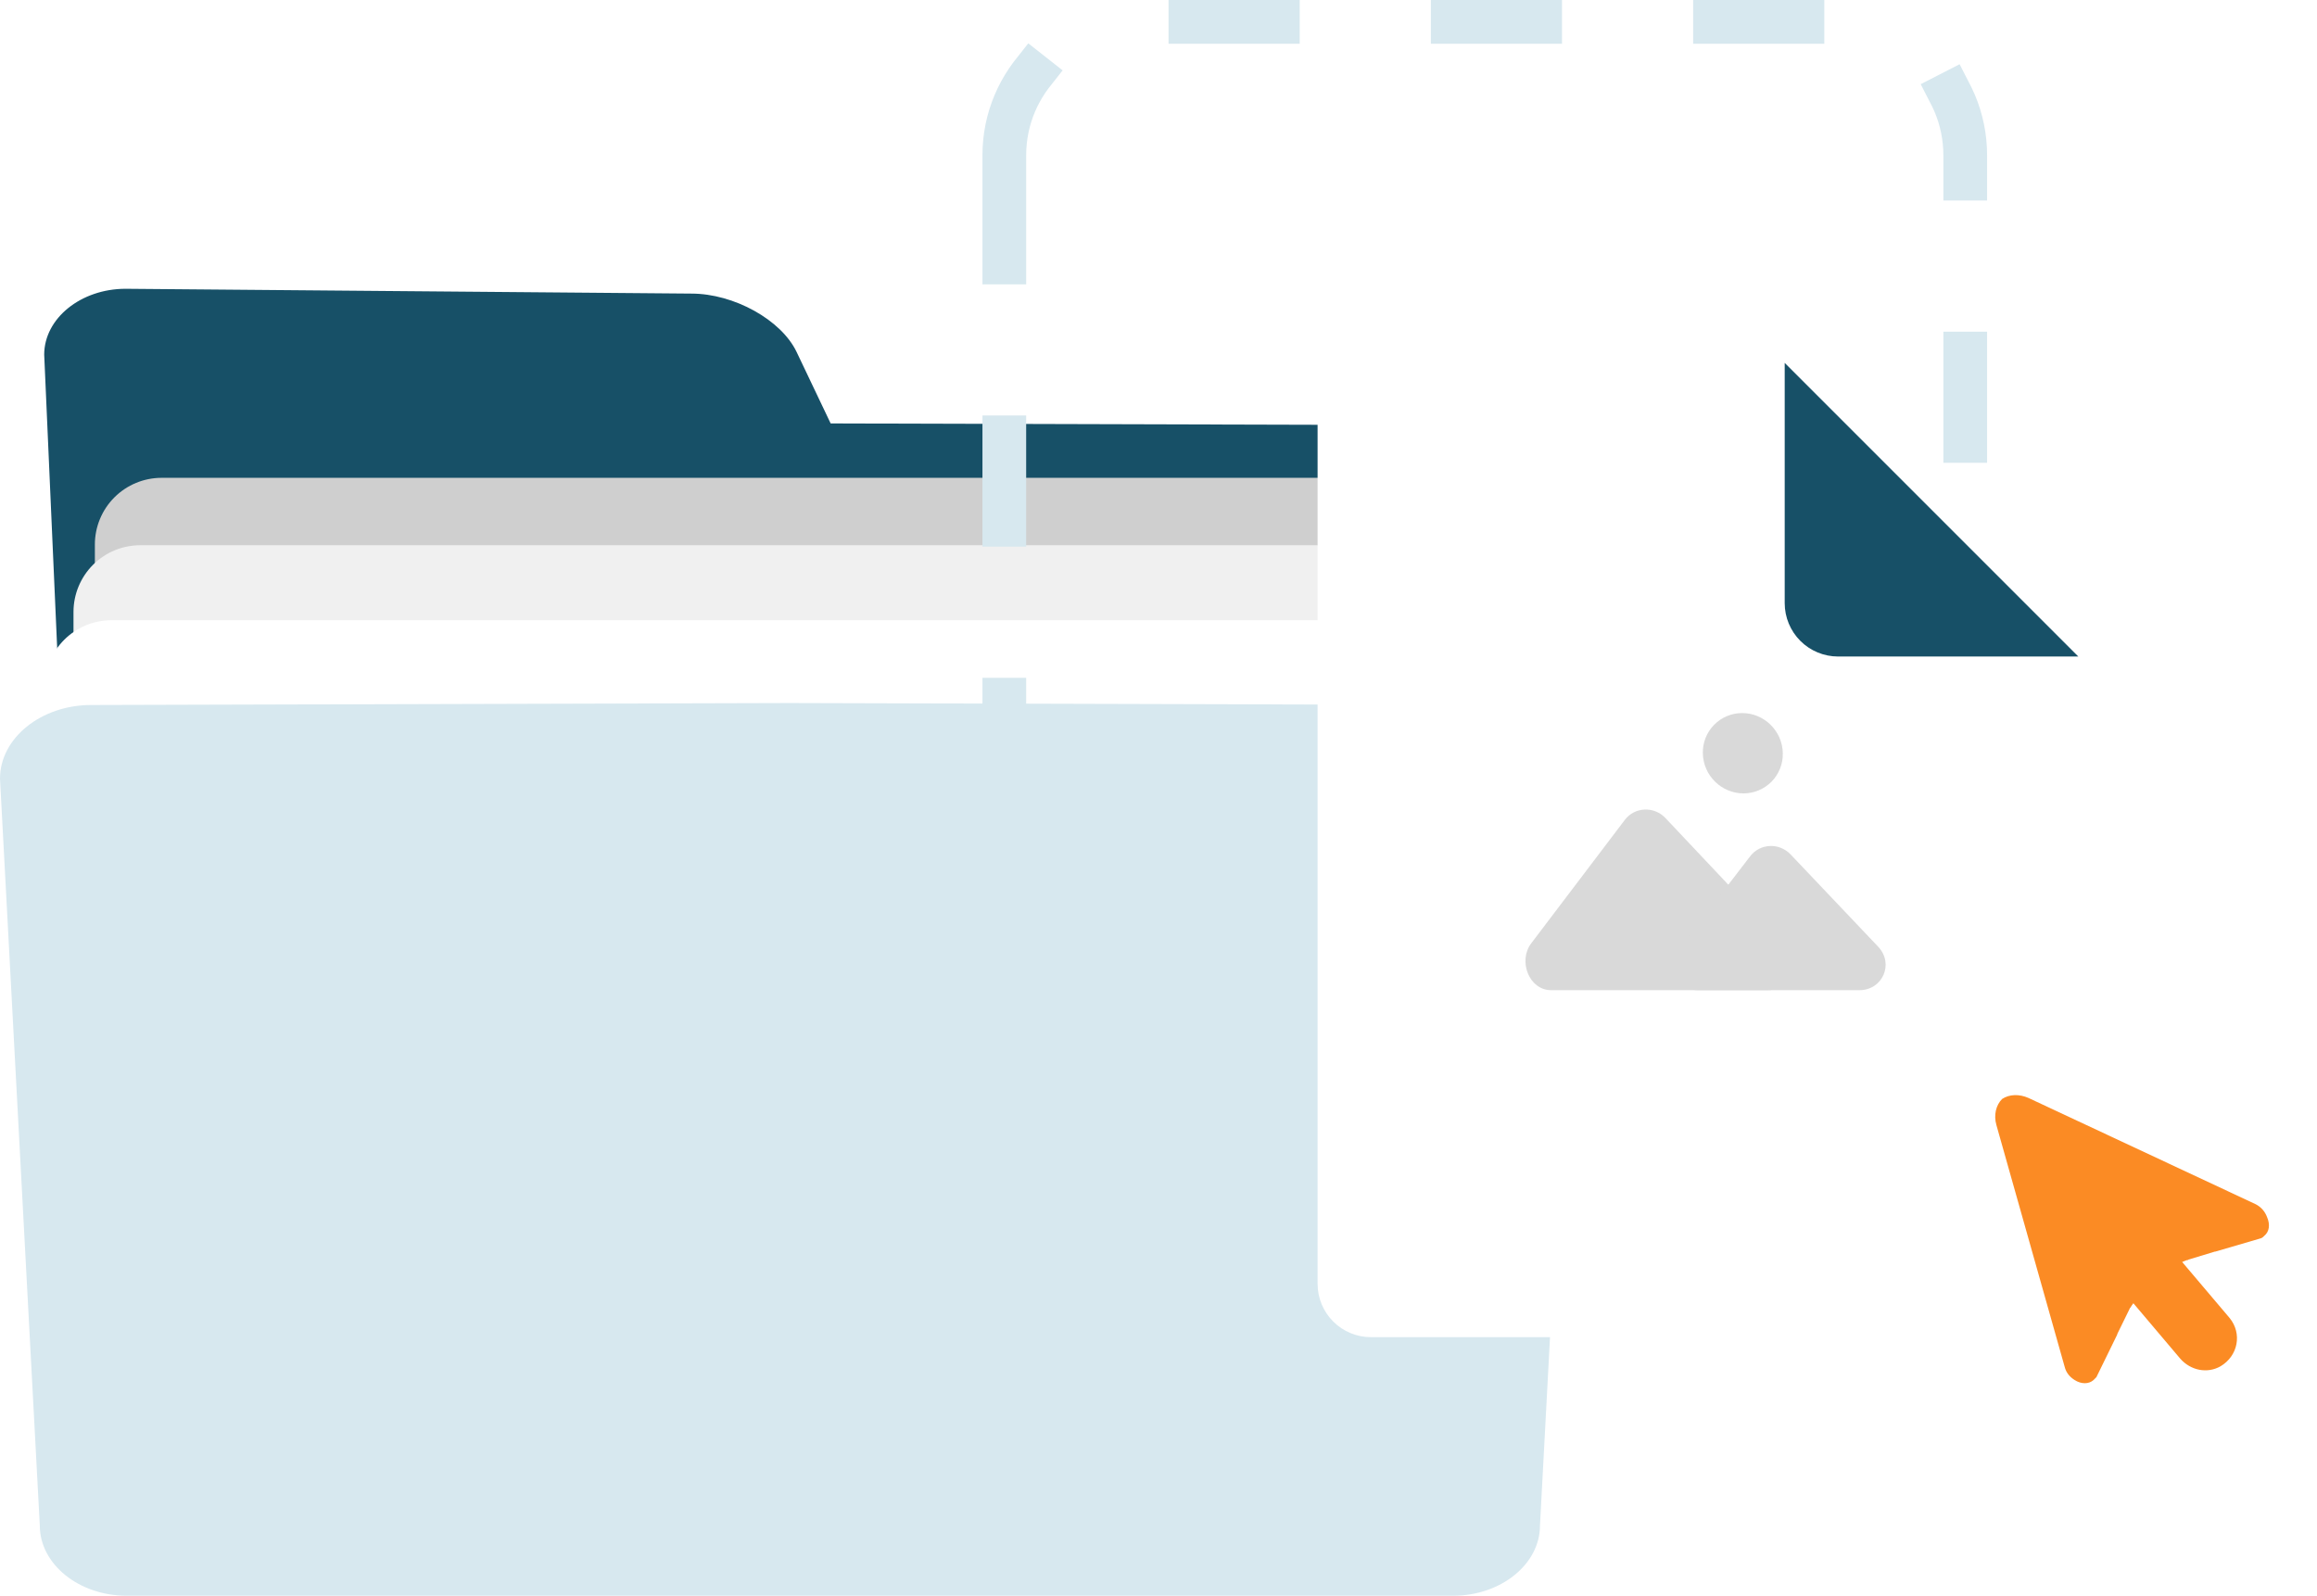 <svg width="106" height="73" viewBox="0 0 106 73" fill="none" xmlns="http://www.w3.org/2000/svg">
<path fill-rule="evenodd" clip-rule="evenodd" d="M31.629 13.431L5.748 13.211C3.701 13.211 2.026 14.563 2.022 16.221L3.646 52.945C3.646 54.52 5.245 55.808 7.195 55.808H38.002V19.372L36.445 16.104C35.745 14.634 33.578 13.431 31.629 13.431V13.431ZM70.246 22.455C70.246 20.801 68.571 19.45 66.524 19.45L38.002 19.371V55.811H65.079C67.026 55.811 68.622 54.526 68.622 52.947L70.246 22.455V22.455Z" fill="#175067"/>
<path d="M68.813 53.713L68.622 57.337C68.622 58.915 67.026 60.201 65.079 60.201H38.002V53.713H68.813Z" fill="#FFB700"/>
<path d="M61.214 21.859H7.393C6.583 21.859 5.807 22.181 5.234 22.753C4.661 23.326 4.34 24.103 4.34 24.912V38.748C4.34 39.558 4.661 40.334 5.234 40.907C5.807 41.48 6.583 41.801 7.393 41.801H61.214C62.024 41.801 62.8 41.48 63.373 40.907C63.945 40.334 64.267 39.558 64.267 38.748V24.912C64.267 24.103 63.945 23.326 63.373 22.753C62.8 22.181 62.024 21.859 61.214 21.859V21.859Z" fill="#CFCFCF"/>
<path d="M63.697 24.943H6.415C5.605 24.943 4.829 25.265 4.256 25.837C3.684 26.41 3.362 27.186 3.362 27.996V41.833C3.362 42.643 3.684 43.419 4.256 43.992C4.829 44.564 5.605 44.886 6.415 44.886H63.697C64.507 44.886 65.283 44.564 65.856 43.992C66.428 43.419 66.75 42.643 66.75 41.833V27.996C66.75 27.186 66.428 26.41 65.856 25.837C65.283 25.265 64.507 24.943 63.697 24.943V24.943Z" fill="#F0F0F0"/>
<path d="M72.418 28.374H5.097C4.287 28.374 3.51 28.696 2.938 29.268C2.365 29.841 2.044 30.617 2.044 31.427V46.822C2.044 47.632 2.365 48.408 2.938 48.981C3.51 49.553 4.287 49.875 5.097 49.875H72.418C73.227 49.875 74.004 49.553 74.576 48.981C75.149 48.408 75.471 47.632 75.471 46.822V31.427C75.471 30.617 75.149 29.841 74.576 29.268C74.004 28.696 73.227 28.374 72.418 28.374V28.374Z" fill="white"/>
<path d="M45.946 7.106C45.946 3.734 48.68 1 52.052 1H83.802C87.174 1 89.907 3.734 89.907 7.106V48.624C89.907 51.996 87.174 54.73 83.802 54.73H52.052C48.68 54.73 45.946 51.996 45.946 48.624V7.106Z" stroke="#D7E8EF" stroke-width="2" stroke-linecap="square" stroke-linejoin="round" stroke-dasharray="4 8"/>
<path fill-rule="evenodd" clip-rule="evenodd" d="M0 35.621C0 33.767 1.877 32.252 4.172 32.252L36.135 32.162L68.1 32.252C70.395 32.252 72.273 33.767 72.273 35.621L70.452 69.79C70.452 71.556 68.665 73 66.482 73H5.791C3.609 73 1.821 71.556 1.821 69.79L0 35.621Z" fill="#D7E8EF"/>
<g filter="url(#filter0_d_208_6576)">
<path d="M83.648 12.601H64.72C64.073 12.601 63.451 12.858 62.993 13.316C62.535 13.774 62.278 14.395 62.278 15.043V54.73C62.278 55.378 62.535 55.999 62.993 56.457C63.451 56.915 64.073 57.172 64.72 57.172H94.638C95.286 57.172 95.907 56.915 96.365 56.457C96.823 55.999 97.08 55.378 97.08 54.73V26.033L83.648 12.601Z" fill="white"/>
<path d="M97.08 26.034H86.09C85.442 26.034 84.821 25.776 84.363 25.318C83.905 24.86 83.648 24.239 83.648 23.591V12.601L97.08 26.034Z" fill="#175067"/>
<path d="M72.047 39.161C71.445 39.962 71.951 41.298 72.963 41.298H82.872C83.935 41.297 84.459 40.068 83.724 39.288L78.194 33.425C77.671 32.871 76.783 32.911 76.333 33.509L72.047 39.161Z" fill="#D9D9D9"/>
<path d="M78.827 39.39C78.213 40.19 78.661 41.298 79.679 41.298H87.064C88.129 41.297 88.662 40.087 87.923 39.308L83.921 35.091C83.402 34.542 82.524 34.579 82.072 35.167L78.827 39.39V39.39ZM83.561 30.455C83.567 30.695 83.525 30.933 83.437 31.156C83.35 31.379 83.218 31.582 83.051 31.754C82.884 31.925 82.684 32.061 82.463 32.154C82.242 32.248 82.005 32.295 81.766 32.296C80.756 32.297 79.922 31.477 79.903 30.461C79.897 30.221 79.94 29.983 80.027 29.76C80.115 29.537 80.246 29.334 80.414 29.163C80.581 28.991 80.781 28.855 81.002 28.762C81.222 28.669 81.459 28.621 81.699 28.621C82.708 28.619 83.543 29.44 83.561 30.455Z" fill="#D9D9D9"/>
</g>
<path d="M103.193 55.089L92.808 50.232C92.374 50.037 91.918 50.059 91.594 50.275C91.312 50.557 91.203 51.012 91.333 51.468L94.455 62.525C94.52 62.785 94.672 62.98 94.91 63.132C95.214 63.327 95.561 63.327 95.778 63.132L95.908 63.001L96.862 61.05V61.029L97.425 59.88C97.425 59.88 97.425 59.858 97.447 59.836L97.469 59.814C97.491 59.771 97.534 59.706 97.599 59.62L99.745 62.156C100.222 62.698 100.981 62.85 101.588 62.503C102.39 62.026 102.586 61.007 102 60.292C101.285 59.446 100.569 58.6 99.832 57.733C99.919 57.69 100.005 57.668 100.049 57.647H100.071C100.092 57.647 100.092 57.647 100.114 57.625L101.328 57.257H101.35L103.431 56.649C103.496 56.628 103.539 56.584 103.583 56.541C103.822 56.346 103.865 56.021 103.713 55.673C103.619 55.42 103.434 55.211 103.193 55.089V55.089Z" fill="#FB8B24"/>
<defs>
<filter id="filter0_d_208_6576" x="50.278" y="6.601" width="54.803" height="64.572" filterUnits="userSpaceOnUse" color-interpolation-filters="sRGB">
<feFlood flood-opacity="0" result="BackgroundImageFix"/>
<feColorMatrix in="SourceAlpha" type="matrix" values="0 0 0 0 0 0 0 0 0 0 0 0 0 0 0 0 0 0 127 0" result="hardAlpha"/>
<feOffset dx="-2" dy="4"/>
<feGaussianBlur stdDeviation="5"/>
<feColorMatrix type="matrix" values="0 0 0 0 0.216 0 0 0 0 0.231 0 0 0 0 0.259 0 0 0 0.1 0"/>
<feBlend mode="normal" in2="BackgroundImageFix" result="effect1_dropShadow_208_6576"/>
<feBlend mode="normal" in="SourceGraphic" in2="effect1_dropShadow_208_6576" result="shape"/>
</filter>
</defs>
</svg>
